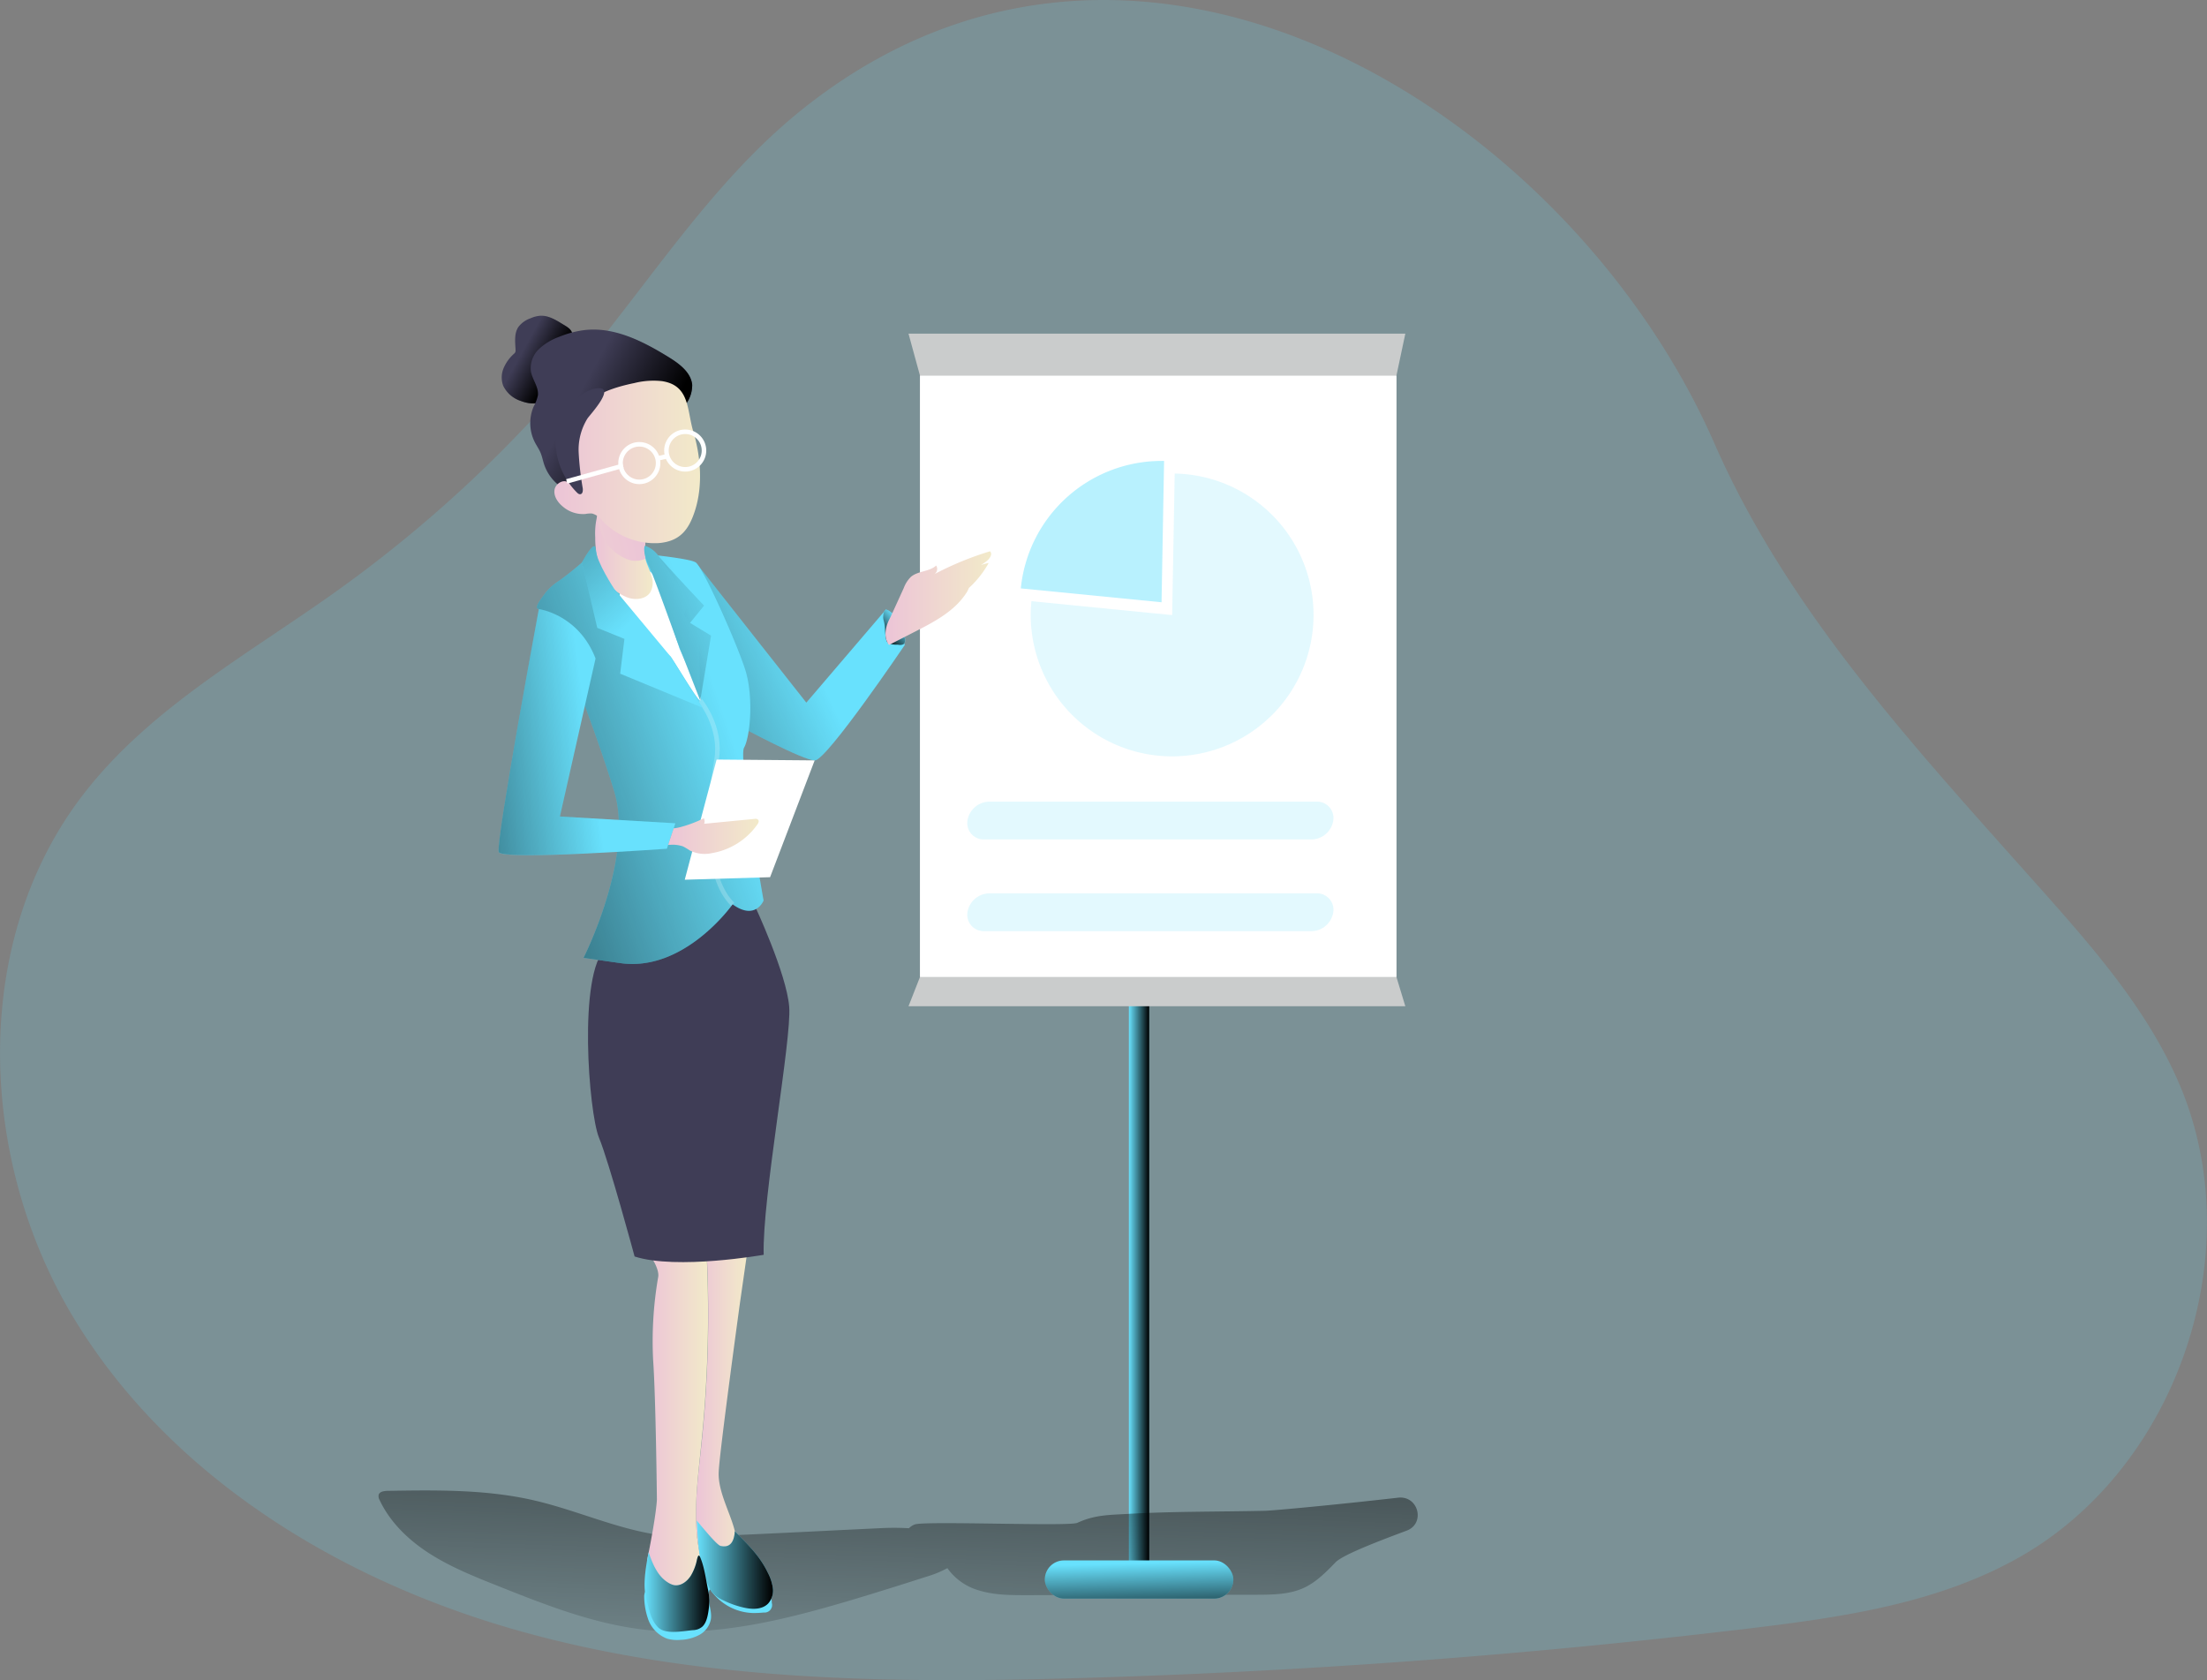 <svg id="Layer_1" data-name="Layer 1" xmlns="http://www.w3.org/2000/svg" xmlns:xlink="http://www.w3.org/1999/xlink" width="584.02" height="444.56" viewBox="0 0 584.02 444.56">
  <rect x="0" y="0" width="584.02" height="444.56" fill="#808080" stroke="none"/>
  <defs>
    <linearGradient id="linear-gradient" x1="141.79" y1="168.27" x2="150.05" y2="172.82" gradientUnits="userSpaceOnUse">
      <stop offset="0" stop-opacity="0"/>
      <stop offset="0.99"/>
    </linearGradient>
    <linearGradient id="linear-gradient-2" x1="298.73" y1="336.05" x2="304.13" y2="336.05" xlink:href="#linear-gradient"/>
    <linearGradient id="linear-gradient-3" x1="243.52" y1="408.16" x2="239.47" y2="526.82" gradientUnits="userSpaceOnUse">
      <stop offset="0.01"/>
      <stop offset="0.13" stop-opacity="0.69"/>
      <stop offset="1" stop-opacity="0"/>
    </linearGradient>
    <linearGradient id="linear-gradient-4" x1="187.8" y1="449.75" x2="201.23" y2="449.75" gradientUnits="userSpaceOnUse">
      <stop offset="0" stop-color="#ecc4d7"/>
      <stop offset="0.42" stop-color="#efd4d1"/>
      <stop offset="1" stop-color="#f2eac9"/>
    </linearGradient>
    <linearGradient id="linear-gradient-5" x1="174.86" y1="453.04" x2="191.05" y2="453.04" xlink:href="#linear-gradient-4"/>
    <linearGradient id="linear-gradient-6" x1="216.08" y1="244.39" x2="110.46" y2="293.39" xlink:href="#linear-gradient"/>
    <linearGradient id="linear-gradient-7" x1="242.08" y1="239.44" x2="236.79" y2="244.52" xlink:href="#linear-gradient"/>
    <linearGradient id="linear-gradient-8" x1="195.88" y1="265.89" x2="73.17" y2="308.03" xlink:href="#linear-gradient"/>
    <linearGradient id="linear-gradient-9" x1="161.12" y1="220.84" x2="176.34" y2="220.84" xlink:href="#linear-gradient-4"/>
    <linearGradient id="linear-gradient-10" x1="174.78" y1="214.41" x2="108.7" y2="229.35" xlink:href="#linear-gradient-4"/>
    <linearGradient id="linear-gradient-11" x1="155.94" y1="181.18" x2="176.84" y2="192.47" xlink:href="#linear-gradient"/>
    <linearGradient id="linear-gradient-12" x1="150.33" y1="197.4" x2="188.86" y2="197.4" xlink:href="#linear-gradient-4"/>
    <linearGradient id="linear-gradient-13" x1="159.18" y1="268.59" x2="84.13" y2="278.93" xlink:href="#linear-gradient"/>
    <linearGradient id="linear-gradient-14" x1="237.95" y1="233.45" x2="265.86" y2="233.45" xlink:href="#linear-gradient-4"/>
    <linearGradient id="linear-gradient-15" x1="180.46" y1="296.39" x2="204.4" y2="296.39" xlink:href="#linear-gradient-4"/>
    <linearGradient id="linear-gradient-16" x1="174.2" y1="496.42" x2="191.34" y2="496.42" xlink:href="#linear-gradient"/>
    <linearGradient id="linear-gradient-17" x1="187.97" y1="489.2" x2="208.17" y2="489.2" xlink:href="#linear-gradient"/>
    <linearGradient id="linear-gradient-18" x1="168.86" y1="241.36" x2="97.74" y2="165.85" xlink:href="#linear-gradient"/>
    <linearGradient id="linear-gradient-19" x1="199.32" y1="233.01" x2="90.99" y2="276.14" xlink:href="#linear-gradient"/>
    <linearGradient id="linear-gradient-20" x1="301.32" y1="413.64" x2="301.77" y2="431.17" xlink:href="#linear-gradient"/>
  </defs>
  <title>Lady offices presentation </title>
  <path d="M152.38,160.86c-1.79-1.11-3.74-2.27-5.85-2.13a7.84,7.84,0,0,0-2.55.68,6.78,6.78,0,0,0-3.18,2.29c-1.15,1.73-.84,4-.74,6.07a1.49,1.49,0,0,1-.06.56,1.35,1.35,0,0,1-.4.49,10.64,10.64,0,0,0-2.73,3.84,6.31,6.31,0,0,0-.06,4.64,7.84,7.84,0,0,0,4.59,3.95c2.14.84,4.82,1.09,6.56-.44a7.63,7.63,0,0,0,1.94-3.68c.84-2.87,1.49-5.86,3.14-8.35a10.78,10.78,0,0,0,2-4.72C155.27,162.41,153.65,161.65,152.38,160.86Z" transform="translate(-3.63 -75.17)" fill="#3f3d56"/>
  <path d="M152.38,160.86c-1.79-1.11-3.74-2.27-5.85-2.13a7.84,7.84,0,0,0-2.55.68,6.78,6.78,0,0,0-3.18,2.29c-1.15,1.73-.84,4-.74,6.07a1.49,1.49,0,0,1-.06.56,1.35,1.35,0,0,1-.4.49,10.64,10.64,0,0,0-2.73,3.84,6.31,6.31,0,0,0-.06,4.64,7.84,7.84,0,0,0,4.59,3.95c2.14.84,4.82,1.09,6.56-.44a7.63,7.63,0,0,0,1.94-3.68c.84-2.87,1.49-5.86,3.14-8.35a10.78,10.78,0,0,0,2-4.72C155.27,162.41,153.65,161.65,152.38,160.86Z" transform="translate(-3.63 -75.17)" fill="url(#linear-gradient)"/>
  <path d="M215.43,104.51c-22.7,18.33-38.67,43.46-57.25,66a345.18,345.18,0,0,1-65.45,61.05c-23.43,16.75-49.49,31-67.08,53.85-30,38.94-27.9,96.73-2.37,138.76s70.65,69.38,118,82.63,97.26,13.83,146.42,12.46q89.55-2.49,178.61-13.15c24.66-2.95,49.93-6.59,71.56-18.79,41.93-23.66,61.35-80.58,42.62-124.93-8-18.94-21.62-34.87-35.27-50.25-33-37.17-67.94-74.06-87.88-119.57C418.86,104.7,304.42,32.65,215.43,104.51Z" transform="translate(-3.63 -75.17)" fill="#68e1fd" opacity="0.18" style="isolation: isolate"/>
  <rect x="298.73" y="249.76" width="5.39" height="172.6" fill="#68e1fd"/>
  <rect x="298.73" y="249.76" width="5.39" height="172.6" fill="url(#linear-gradient-2)"/>
  <path d="M375.85,480.21c-9.25,3.44-17,6.55-18.79,8.36-2.52,2.6-5.11,5.25-8.41,6.78-3.84,1.77-8.22,1.8-12.45,1.82l-60.83.11c-4.31,0-8.69,0-12.8-1.29a15.4,15.4,0,0,1-8.24-5.86,29,29,0,0,1-5.64,2.29q-9.3,3-18.66,5.83c-18.25,5.46-37.21,10.33-56.13,8.13-13.41-1.56-26.14-6.6-38.68-11.61-6.11-2.43-12.26-4.9-17.81-8.43s-10.51-8.25-13.31-14.2a2,2,0,0,1-.26-1.46c.27-.79,1.3-.94,2.14-1,13.41-.22,27-.43,40,2.76,13.59,3.31,26.46,9.94,40.76,9.41,16.51-.6,33-1.51,49.52-2.28a69.38,69.38,0,0,1,7.9,0,4,4,0,0,1,1.54-1c2.53-1,40.83.57,43-.43,4.66-2.12,8.19-2.07,13.45-2.37,12-.68,24.18-.55,36.24-.82,2.29-.06,18.57-1.57,35.34-3.48C379.06,471,380.82,478.37,375.85,480.21Z" transform="translate(-3.63 -75.17)" fill="url(#linear-gradient-3)"/>
  <path d="M175.06,503.39a8.51,8.51,0,0,0,5.15,5.41,9.75,9.75,0,0,0,3.53.3,11.31,11.31,0,0,0,5-1.34,6,6,0,0,0,3-4.09c.42-2.69-1.44-5.59-.24-8A14.12,14.12,0,0,0,202.84,502a25.83,25.83,0,0,0,2.92-.13,2,2,0,0,0,2.1-2.58,2.16,2.16,0,0,0-.2-1.1,2.32,2.32,0,0,0-1.14-.82l-10.68-4.65c-2.34-1-4.89-2.06-7.38-1.51a10.36,10.36,0,0,0-3.76,1.9,13.17,13.17,0,0,1-2.78,1.73,5.68,5.68,0,0,1-3.08.32,5.47,5.47,0,0,0-2.39-.23c-1.55.44-2.41,1.34-2.35,2.86A18.53,18.53,0,0,0,175.06,503.39Z" transform="translate(-3.63 -75.17)" fill="#68e1fd"/>
  <path d="M193.81,464.71c-.23,5.17,3.15,10.9,4.27,15.62s-.89,9.78-4.27,11.35c-2.17,1-2.66-.12-3.52-.15a43.79,43.79,0,0,1-2.43-13c-.3-7.1.66-14.17,1.4-21.23a330.78,330.78,0,0,0,1.44-49.46l10.53-.38L199.43,420S194,459.55,193.81,464.71Z" transform="translate(-3.63 -75.17)" fill="url(#linear-gradient-4)"/>
  <path d="M187.86,478.48a43.79,43.79,0,0,0,2.43,13c-.47,0-3.36,4.78-4.4,6-2.92,3.37-11.92-5-10.95-9.77,2.52-12.47,2.52-15.85,2.52-15.85s-.28-26.74-1-36.85a99.18,99.18,0,0,1,1.34-21.91c.35-1.91-1.57-4.84-1.57-4.84l14.42-.51a330.78,330.78,0,0,1-1.44,49.46C188.52,464.31,187.56,471.38,187.86,478.48Z" transform="translate(-3.63 -75.17)" fill="url(#linear-gradient-5)"/>
  <path d="M203.25,314.59s8.54,18.2,9.22,27-7.19,50.79-6.75,65.62c0,0-22.92,4.05-34.16.45,0,0-6.74-24.94-9.43-31.46s-5.62-43.38,1.79-50.12S197.63,309.65,203.25,314.59Z" transform="translate(-3.63 -75.17)" fill="#3f3d56"/>
  <path d="M187.75,224,217,261.1l21.13-24.72,4.94,9.44s-20.68,30.57-23.82,30.57-19.78-9-19.78-9Z" transform="translate(-3.63 -75.17)" fill="#68e1fd"/>
  <path d="M187.75,224,217,261.1l21.13-24.72,4.94,9.44s-20.68,30.57-23.82,30.57-19.78-9-19.78-9Z" transform="translate(-3.63 -75.17)" fill="url(#linear-gradient-6)"/>
  <path d="M238.26,236.52c-.5-.07-.76.56-.83,1a19.41,19.41,0,0,0,0,5.22,3.37,3.37,0,0,0,1.3,2.63,6,6,0,0,0,2.56.39,2.18,2.18,0,0,0,1.41-.09c.59-.38.5-1.26.33-1.94a23.89,23.89,0,0,0-1.18-3.8,5.27,5.27,0,0,0-1.66-2.21C239.65,237.39,238.87,236.61,238.26,236.52Z" transform="translate(-3.63 -75.17)" fill="#68e1fd"/>
  <path d="M238.26,236.52c-.5-.07-.76.56-.83,1-.25,1.73.11,1.52.33,3.25.13,1,.05,4.09.93,4.6a6,6,0,0,0,2.56.39,2.18,2.18,0,0,0,1.41-.09c.59-.38.5-1.26.33-1.94a23.89,23.89,0,0,0-1.18-3.8,5.27,5.27,0,0,0-1.66-2.21C239.65,237.39,238.87,236.61,238.26,236.52Z" transform="translate(-3.63 -75.17)" fill="url(#linear-gradient-7)"/>
  <path d="M146.22,236.33c-1.55-.18.84-3,1.75-4.3a14.74,14.74,0,0,1,3.59-3.17,79.83,79.83,0,0,0,9.72-8.27s24.44,1.86,26.47,3.43,10.56,20.68,13,28.09,1.35,18.21-.22,20.9,5.16,40.46,5.16,40.46-2.13,5.39-8.2,1c0,0-12.81,18.2-30,15.51l-9.44-1.35s13.48-26.63,8.09-44.16-13.48-37.42-13.48-37.42L148,239S147.13,236.44,146.22,236.33Z" transform="translate(-3.63 -75.17)" fill="#68e1fd"/>
  <path d="M146.22,236.33c-1.55-.18.84-3,1.75-4.3a14.74,14.74,0,0,1,3.59-3.17,79.83,79.83,0,0,0,9.72-8.27s24.44,1.86,26.47,3.43,10.56,20.68,13,28.09,1.35,18.21-.22,20.9,5.16,40.46,5.16,40.46-2.13,5.39-8.2,1c0,0-12.81,18.2-30,15.51l-9.44-1.35s13.48-26.63,8.09-44.16-13.48-37.42-13.48-37.42L148,239S147.13,236.44,146.22,236.33Z" transform="translate(-3.63 -75.17)" fill="url(#linear-gradient-8)"/>
  <g opacity="0.21">
    <path d="M197.1,314.9c-7.82-7.82-6.73-25.44-4.44-38.84l1.18.2c-3.22,18.82-1.8,31.89,4.1,37.8Z" transform="translate(-3.63 -75.17)" fill="#fff"/>
  </g>
  <g opacity="0.21">
    <path d="M193.84,276.26l-1.18-.2c1.4-8.16-4.14-15.07-4.2-15.14l.93-.76C189.63,260.46,195.33,267.55,193.84,276.26Z" transform="translate(-3.63 -75.17)" fill="#fff"/>
  </g>
  <path d="M181.05,248.87c.51.42,7.24,11.87,7.88,11.67,1-.32-5.18-12.8-5.51-13.82q-2.88-9.16-6.3-18.15a4.33,4.33,0,0,0-1.27-2,3.29,3.29,0,0,0-2.68-.3A8.29,8.29,0,0,0,168,231c-1.15,2.44.56,4.13,2,6.13A62.06,62.06,0,0,0,181.05,248.87Z" transform="translate(-3.63 -75.17)" fill="#fff"/>
  <path d="M175.64,232c-1.2,1.71-3.7,2-5.71,1.36a11.76,11.76,0,0,1-6.92-6.49,24,24,0,0,1-1.87-9.52,19.24,19.24,0,0,1,.44-5.31,10.16,10.16,0,0,1,.65-1.85,3.72,3.72,0,0,1,1.7-1.92,3.58,3.58,0,0,1,1.87-.22,10.59,10.59,0,0,1,7.91,5c1.85,3,0,6.49.71,9.93a5,5,0,0,0,.16.64c.45,1.41,1.14,2.72,1.51,4.15A5.1,5.1,0,0,1,175.64,232Z" transform="translate(-3.63 -75.17)" fill="url(#linear-gradient-9)"/>
  <path d="M174.42,223a6,6,0,0,1-4.49.27,11.73,11.73,0,0,1-6.92-6.49,18.73,18.73,0,0,1-1.43-4.71,10.16,10.16,0,0,1,.65-1.85,3.72,3.72,0,0,1,1.7-1.92,3.58,3.58,0,0,1,1.87-.22,10.59,10.59,0,0,1,7.91,5C175.56,216.08,173.67,219.53,174.42,223Z" transform="translate(-3.63 -75.17)" fill="url(#linear-gradient-10)"/>
  <path d="M186.8,177c-.34-3.34-3.46-5.62-6.32-7.38-6.65-4.09-14.09-7.92-21.86-7.14a25.81,25.81,0,0,0-7,1.81,15.34,15.34,0,0,0-5.43,3.3,7,7,0,0,0-2.08,5.81c.37,2.21,2.11,4.17,1.86,6.39a11.43,11.43,0,0,1-1.14,3,11.15,11.15,0,0,0,.32,9.38c.48.95,1.11,1.82,1.52,2.8s.59,2,.92,3a11.85,11.85,0,0,0,5.83,6.83,6.39,6.39,0,0,0,3.95.78,8.75,8.75,0,0,0,4-2.4l15.88-14.11C181.21,185.58,186.8,183,186.8,177Z" transform="translate(-3.63 -75.17)" fill="#3f3d56"/>
  <path d="M186.8,177c-.34-3.34-3.46-5.62-6.32-7.38-6.65-4.09-14.09-7.92-21.86-7.14a25.81,25.81,0,0,0-7,1.81,15.34,15.34,0,0,0-5.43,3.3,7,7,0,0,0-2.08,5.81c.37,2.21,2.11,4.17,1.86,6.39a11.43,11.43,0,0,1-1.14,3,11.15,11.15,0,0,0,.32,9.38c.48.95,1.11,1.82,1.52,2.8s.59,2,.92,3a11.85,11.85,0,0,0,5.83,6.83,6.39,6.39,0,0,0,3.95.78,8.75,8.75,0,0,0,4-2.4l15.88-14.11C181.21,185.58,186.8,183,186.8,177Z" transform="translate(-3.63 -75.17)" fill="url(#linear-gradient-11)"/>
  <polygon points="371.88 266.27 240.41 266.27 243.45 258.52 243.45 99.41 240.41 88.29 371.88 88.29 369.52 99.41 369.52 258.52 371.88 266.27" fill="#cacccc"/>
  <rect x="243.45" y="99.41" width="126.08" height="159.11" fill="#fff"/>
  <path d="M187.07,189.3c2,6.62,2.58,14.27.51,20.85-1.67,5.31-4.09,8.26-9.64,8.73a19.15,19.15,0,0,1-15-6,5,5,0,0,0-2.61-1.82,6.9,6.9,0,0,0-1.81.12,8.21,8.21,0,0,1-6-2c-1.3-1.08-2.39-2.67-2.16-4.35s2.38-3,3.71-1.94c-.7-6.33-1.25-13.3,2.43-18.5,3.35-4.72,9.34-6.7,15-7.86a20.74,20.74,0,0,1,7.35-.5C186.18,177.17,185.37,183.58,187.07,189.3Z" transform="translate(-3.63 -75.17)" fill="url(#linear-gradient-12)"/>
  <path d="M159.1,185.89a15.64,15.64,0,0,0-2.34,9.07,79.07,79.07,0,0,0,1.08,9.44c.07.6,0,1.42-.59,1.54-.38.08-.73-.21-1-.49a19.45,19.45,0,0,1-5.61-13.38,14.14,14.14,0,0,1,1.4-6.57c1.54-3.05,5.91-7.13,9.49-7.57C166.89,177.27,159.81,184.84,159.1,185.89Z" transform="translate(-3.63 -75.17)" fill="#3f3d56"/>
  <path d="M161.23,249.42l-9.44,41.8,30.56,1.8-2.25,6.74s-43.59,3.14-44.49.9,10.61-64.33,10.61-64.33S156.73,237.73,161.23,249.42Z" transform="translate(-3.63 -75.17)" fill="#68e1fd"/>
  <path d="M182.35,293l-.44,1.32-1.45,4.36-.36,1.06s-43.59,3.15-44.49.9,10.61-64.33,10.61-64.33,10.51,1.4,15,13.09l-9.43,41.8Z" transform="translate(-3.63 -75.17)" fill="url(#linear-gradient-13)"/>
  <path d="M239,239c.39-.77.74-1.54,1.09-2.32l2.69-5.9a8.14,8.14,0,0,1,1.88-2.95c1.86-1.61,4.84-1.33,6.7-3a1.65,1.65,0,0,1-.75,2.42,83.59,83.59,0,0,1,15-6.2c.82.86-.25,2.19-1.23,2.86l-5.83,4a11.68,11.68,0,0,1,6.7-3.76,25.88,25.88,0,0,1-7.58,8.51l2.44-2.14a7.29,7.29,0,0,1-1,1.9c-3.12,4.59-8.28,7.3-13.22,9.83l-7,3.58C237.38,244,237.9,241.06,239,239Z" transform="translate(-3.63 -75.17)" fill="url(#linear-gradient-14)"/>
  <polygon points="189.63 200.99 181.2 232.79 203.78 232.12 215.58 201.21 189.63 200.99" fill="#fff"/>
  <path d="M204,293.4a18.46,18.46,0,0,1-11.94,7.51,8.88,8.88,0,0,1-5.87-.68,17.86,17.86,0,0,0-1.82-1.09,8.59,8.59,0,0,0-3.35-.42l-.58,0,1.45-4.36a10.17,10.17,0,0,0,1.62-.28,33,33,0,0,0,6.37-2.38,1.77,1.77,0,0,1,.08,1.46l13.28-1.29a1.12,1.12,0,0,1,1,.21C204.57,292.42,204.31,293,204,293.4Z" transform="translate(-3.63 -75.17)" fill="url(#linear-gradient-15)"/>
  <path d="M193.92,498.58a30.37,30.37,0,0,1-3.63-7.05" transform="translate(-3.63 -75.17)" fill="none"/>
  <path d="M190.7,407.79c0-.65,0-1.31-.09-2" transform="translate(-3.63 -75.17)" fill="none"/>
  <path d="M186.45,492.11c-1.07,1.68-2.84,2.89-4.58,2.49a5.22,5.22,0,0,1-1.49-.67c-2.66-1.65-4-4.71-5.11-8-1.05,5.27-1.45,9.28-.63,12.27s1.1,5.46,3.08,7.54,6.71,1,9.33.79a3.92,3.92,0,0,0,2.38-.88c1.13-1,1.49-2.84,1.72-4.52a17.56,17.56,0,0,0,.19-2.51,17.32,17.32,0,0,0-.42-3.13c-.53-2.63-.95-5.81-2-8.24-.6-1.43-.87.93-1.1,1.66A13.4,13.4,0,0,1,186.45,492.11Z" transform="translate(-3.63 -75.17)" fill="#68e1fd"/>
  <path d="M194.28,484.24c-1.06-.25-5.57-5.92-6.31-6.72.32,2.19.11,9.61,2.33,15.07a14.47,14.47,0,0,0,1.58,3.72,8.86,8.86,0,0,0,3.23,2.37,24.59,24.59,0,0,0,5.26,1.87c2.24.52,4.91.6,6.52-1.05a5.11,5.11,0,0,0,1.26-4,12.17,12.17,0,0,0-1.32-4.13c-2.13-4.42-4.93-7.09-8.75-11C197.93,482.59,197.18,484.94,194.28,484.24Z" transform="translate(-3.63 -75.17)" fill="#68e1fd"/>
  <path d="M186.45,492.11c-1.07,1.68-2.84,2.89-4.58,2.49a5.22,5.22,0,0,1-1.49-.67c-2.66-1.65-4-4.71-5.11-8-1.05,5.27-1.45,9.28-.63,12.27s1.1,5.46,3.08,7.54,6.71,1,9.33.79a3.92,3.92,0,0,0,2.38-.88c1.13-1,1.49-2.84,1.72-4.52a17.56,17.56,0,0,0,.19-2.51,17.32,17.32,0,0,0-.42-3.13c-.53-2.63-.95-5.81-2-8.24-.6-1.43-.87.93-1.1,1.66A13.4,13.4,0,0,1,186.45,492.11Z" transform="translate(-3.63 -75.17)" fill="url(#linear-gradient-16)"/>
  <path d="M194.28,484.24c-1.06-.25-5.57-5.92-6.31-6.72.32,2.19.11,9.61,2.33,15.07a14.47,14.47,0,0,0,1.58,3.72,8.86,8.86,0,0,0,3.23,2.37,24.59,24.59,0,0,0,5.26,1.87c2.24.52,4.91.6,6.52-1.05a5.11,5.11,0,0,0,1.26-4,12.17,12.17,0,0,0-1.32-4.13c-2.13-4.42-4.93-7.09-8.75-11C197.93,482.59,197.18,484.94,194.28,484.24Z" transform="translate(-3.63 -75.17)" fill="url(#linear-gradient-17)"/>
  <path d="M157.63,224l4.05,17.31,7.19,2.92-1.13,9.21,21.8,9-8.49-13.58L166.17,231s-4.75-7.16-4.89-10.4S157.63,224,157.63,224Z" transform="translate(-3.63 -75.17)" fill="#68e1fd"/>
  <path d="M157.63,224l4.05,17.31,7.19,2.92-1.13,9.21,21.8,9-8.49-13.58L166.17,231s-4.75-7.16-4.89-10.4S157.63,224,157.63,224Z" transform="translate(-3.63 -75.17)" fill="url(#linear-gradient-18)"/>
  <path d="M174.26,219.58a7.24,7.24,0,0,1,3.37,2.36c1.18,1.69,8.09,12,8.09,12l-1,3.88,3.88,6.07.34,16.68-6.24-16s-6.39-17.85-7.25-19.38S173.76,220.76,174.26,219.58Z" transform="translate(-3.63 -75.17)" fill="#68e1fd"/>
  <path d="M174.26,219.58a7.24,7.24,0,0,1,3.37,2.36c1.18,1.69,12.31,13.49,12.31,13.49L186.23,240l5.56,3.37-2.86,17.19-6.24-16s-6.39-17.85-7.25-19.38S173.76,220.76,174.26,219.58Z" transform="translate(-3.63 -75.17)" fill="url(#linear-gradient-19)"/>
  <path d="M197.52,314.48" transform="translate(-3.63 -75.17)" fill="none" stroke="#68e1fd" stroke-miterlimit="10" stroke-width="1.2"/>
  <path d="M193.25,276.16" transform="translate(-3.63 -75.17)" fill="none" stroke="#68e1fd" stroke-miterlimit="10" stroke-width="1.2"/>
  <path d="M188.93,260.54" transform="translate(-3.63 -75.17)" fill="none" stroke="#68e1fd" stroke-miterlimit="10" stroke-width="1.2"/>
  <line x1="149.97" y1="127.38" x2="164.86" y2="123.23" fill="none" stroke="#fff" stroke-miterlimit="10" stroke-width="1.2"/>
  <circle cx="169.18" cy="122.54" r="4.97" fill="none" stroke="#fff" stroke-miterlimit="10" stroke-width="1.2"/>
  <circle cx="181.32" cy="119.22" r="4.97" fill="none" stroke="#fff" stroke-miterlimit="10" stroke-width="1.2"/>
  <line x1="173.95" y1="121.32" x2="176.7" y2="120.7" fill="none" stroke="#fff" stroke-miterlimit="10" stroke-width="1.2"/>
  <rect x="276.48" y="412.91" width="49.89" height="10.11" rx="5.06" fill="#68e1fd"/>
  <rect x="276.48" y="412.91" width="49.89" height="10.11" rx="5.06" fill="url(#linear-gradient-20)"/>
  <path d="M314.48,200.48A37.42,37.42,0,1,1,276.38,238c0-1.27.07-2.51.19-3.75l37.24,3.68Z" transform="translate(-3.63 -75.17)" fill="#68e1fd" opacity="0.18" style="isolation: isolate"/>
  <path d="M310.94,197.14a6,6,0,0,1,.73,0l-.67,37.4-37.24-3.67A37.43,37.43,0,0,1,310.94,197.14Z" transform="translate(-3.63 -75.17)" fill="#68e1fd" opacity="0.47" style="isolation: isolate"/>
  <path d="M350.66,297.3H264.09a4.34,4.34,0,0,1-4.45-5h0a5.93,5.93,0,0,1,5.74-5H352a4.33,4.33,0,0,1,4.44,5h0A5.91,5.91,0,0,1,350.66,297.3Z" transform="translate(-3.63 -75.17)" fill="#68e1fd" opacity="0.18" style="isolation: isolate"/>
  <path d="M350.66,321.57H264.09a4.34,4.34,0,0,1-4.45-5h0a5.93,5.93,0,0,1,5.74-5H352a4.33,4.33,0,0,1,4.44,5h0A5.91,5.91,0,0,1,350.66,321.57Z" transform="translate(-3.63 -75.17)" fill="#68e1fd" opacity="0.18" style="isolation: isolate"/>
</svg>
